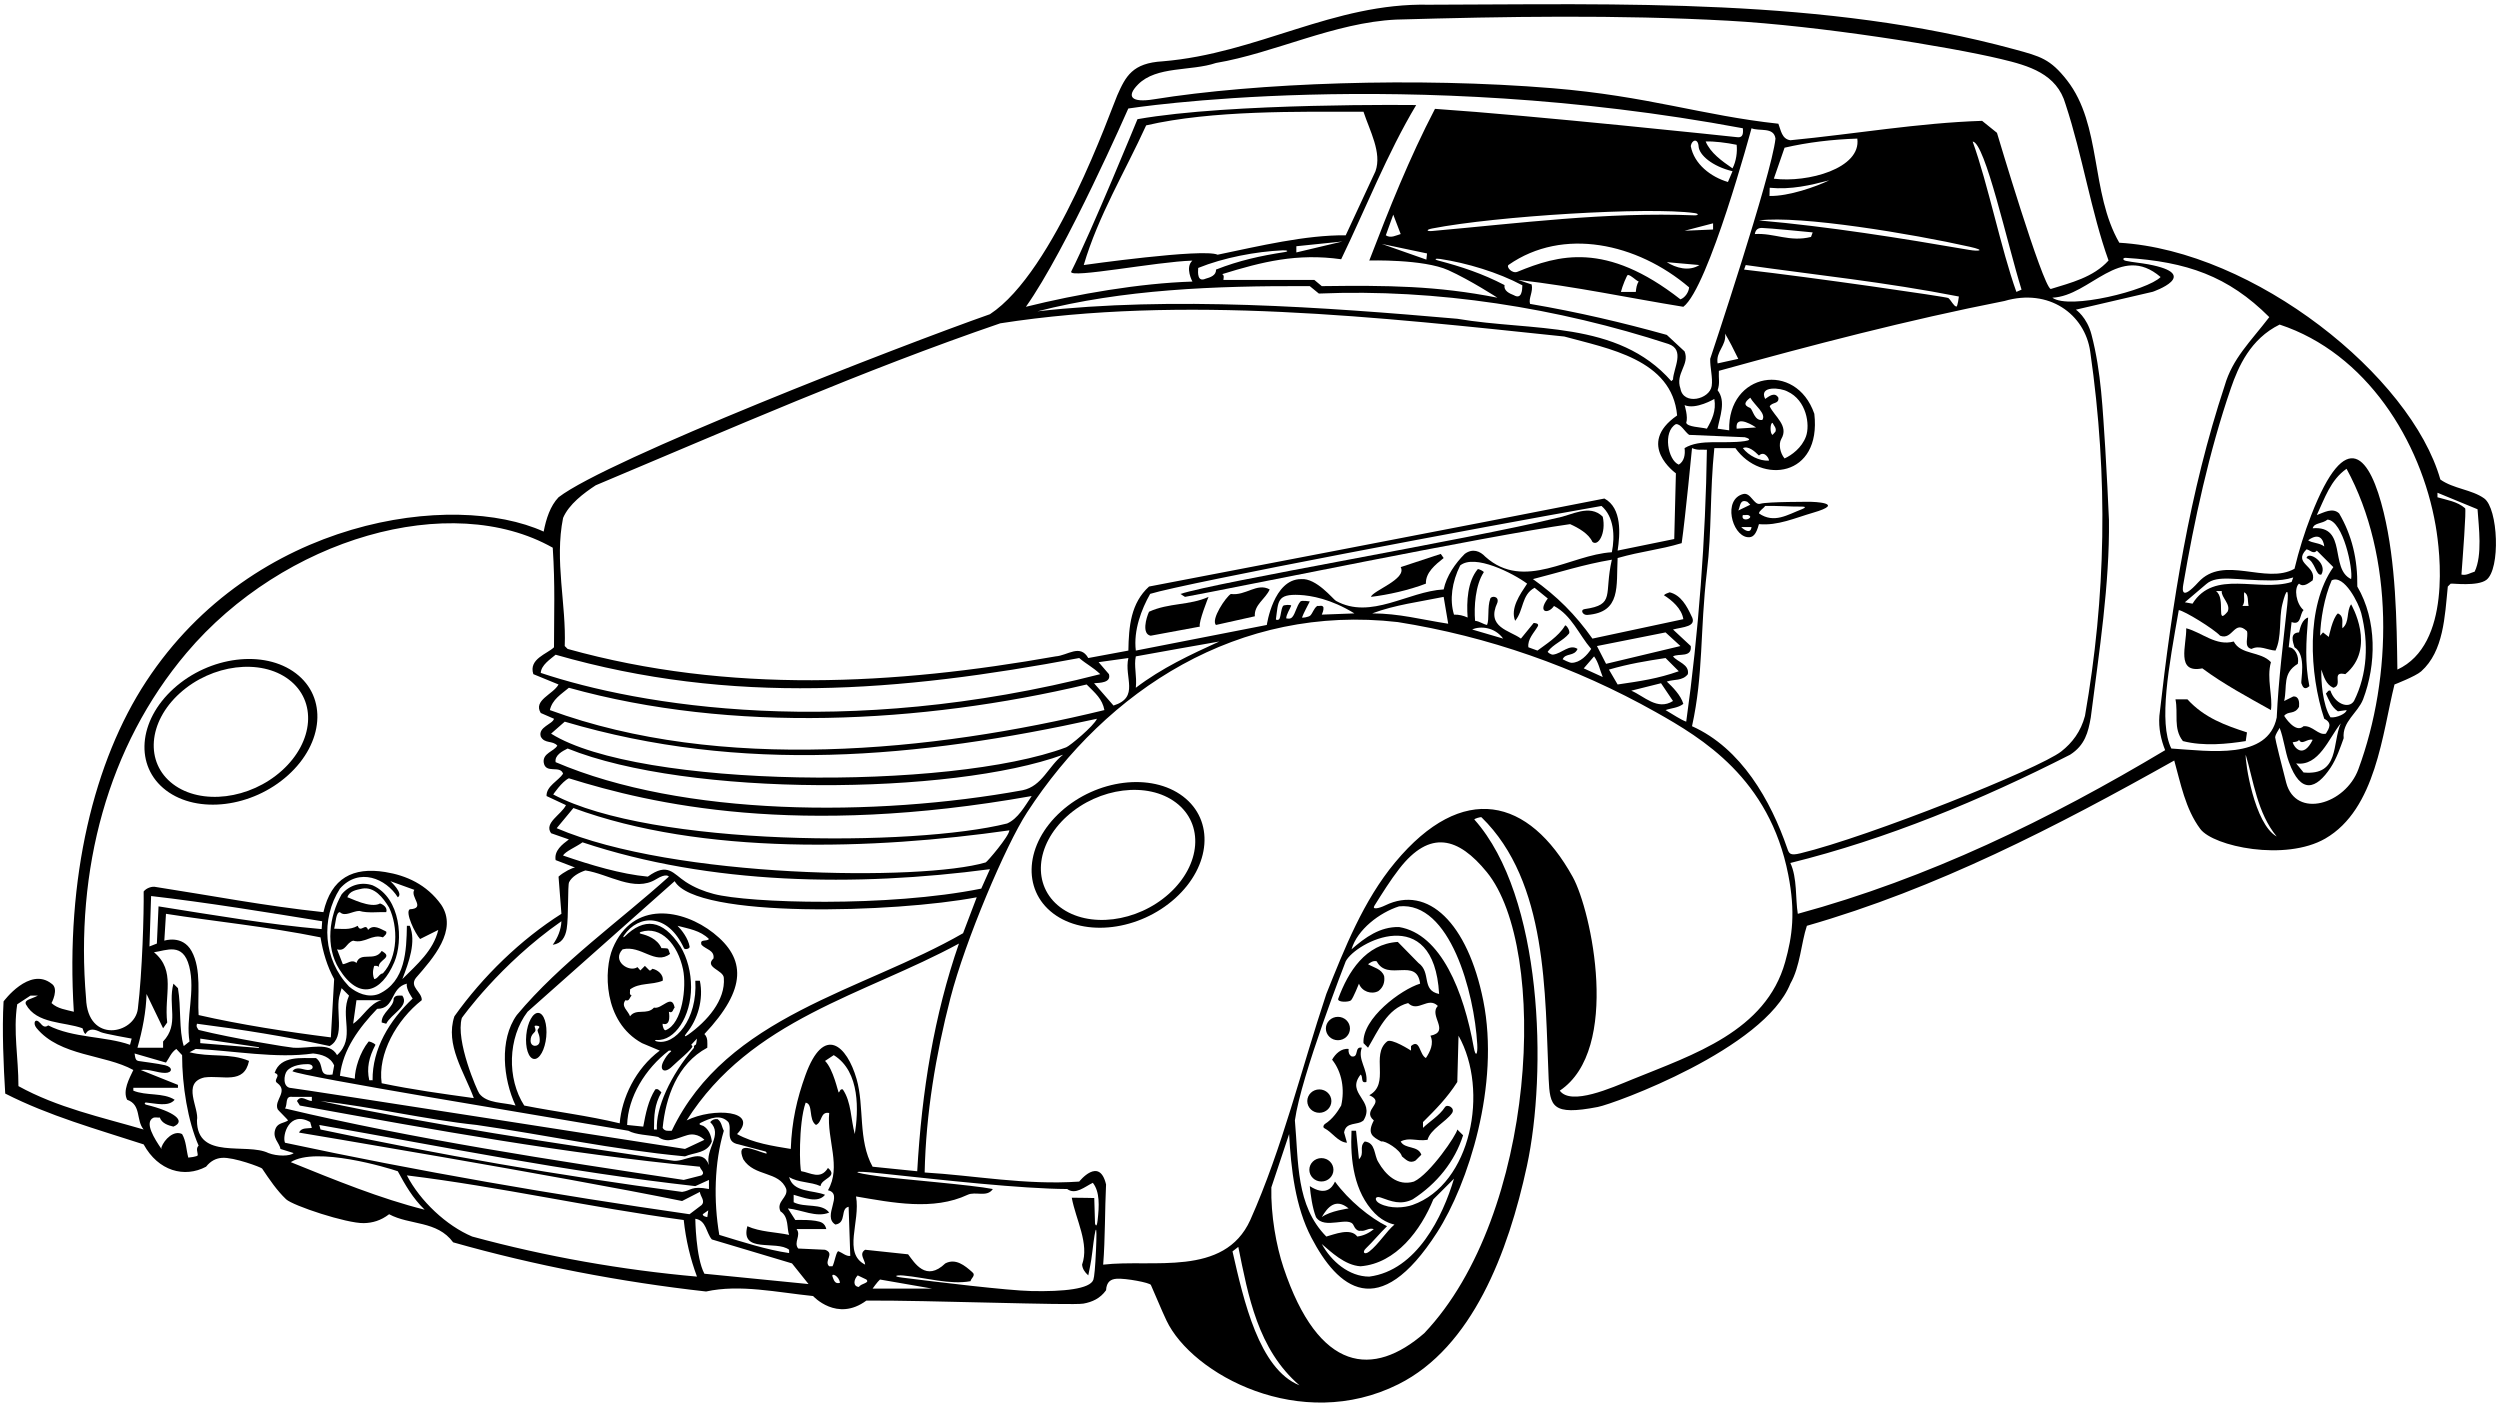 <?xml version="1.0" encoding="UTF-8"?>
<svg xmlns="http://www.w3.org/2000/svg" xmlns:xlink="http://www.w3.org/1999/xlink" width="484pt" height="272pt" viewBox="0 0 484 272" version="1.1">
<g id="surface1">
<path style=" stroke:none;fill-rule:nonzero;fill:rgb(0%,0%,0%);fill-opacity:1;" d="M 480.926 96.48 C 478.527 94.77 474.973 94.633 472.453 92.836 C 466.785 72.852 436.504 48.551 410.293 46.992 C 404.676 37.23 406.941 24.223 400.172 15.543 C 396.926 11.387 394.992 10.91 390.035 9.559 C 353.195 -0.484 313.66 0.836 276.613 0.914 C 258.133 0.512 243.492 10.352 225.094 11.871 C 219.238 12.207 217.938 14.754 216.297 18.469 C 215.105 21.164 204.215 52.594 191.652 60.832 C 174.133 66.992 117.57 88.992 108.133 96.273 C 106.531 97.953 105.73 100.434 105.254 102.914 C 87.863 95.023 49.129 100.203 28.293 131.934 C 18.219 147.281 12.656 169.949 14.293 195.875 C 12.773 195.473 11.172 195.312 9.973 194.195 C 9.973 194.195 11.492 191.395 9.973 190.434 C 5.703 187.078 0.691 193.875 0.691 193.875 C 0.371 199.312 0.691 206.594 1.012 211.715 C 9.492 216.035 18.691 218.594 27.812 221.555 C 30.633 226.723 35.719 228.098 39.891 225.875 C 40.828 224.703 41.867 224.242 42.969 224.16 C 45.254 223.988 50.594 226.004 50.742 226.227 C 52.176 228.363 53.602 230.48 55.391 232.18 C 56.699 233.418 67.09 236.867 70.441 236.797 C 72.094 236.762 73.723 236.316 75.332 235.074 C 79.332 237.234 84.613 236.273 87.73 240.516 C 103.492 244.992 120.215 248.195 136.691 250.035 C 143.254 248.594 150.371 250.195 157.414 250.914 C 157.414 250.914 162.035 256.008 167.73 251.793 C 179.254 251.715 207.555 252.777 209.754 252.379 C 211.445 252.07 212.984 251.395 214.133 249.793 C 214.227 248.137 215.055 247.641 216.191 247.566 C 217.969 247.445 222.617 248.332 222.812 248.766 C 223.84 251.051 224.754 253.379 225.828 255.648 C 230.773 266.062 251.766 277.484 270.734 267.988 C 285.02 260.84 291.996 242.484 295.613 225.723 C 299.527 207.59 298.719 173.562 285.449 158.676 C 285.305 158.512 286.699 158.109 286.82 158.227 C 299.676 170.781 299.086 192.422 299.82 208.879 C 300.059 214.215 300.469 216.023 309.324 214.312 C 312.531 213.695 341.574 203.074 346.613 190.434 C 348.531 187.074 348.691 182.594 349.812 179.234 C 374.934 172.035 398.133 160.035 420.934 147.234 C 422.148 151.551 423.078 156.609 425.977 160.484 C 428.52 163.887 442.441 166.809 450.176 162.344 C 460.008 156.664 461.23 141.895 463.574 132.516 C 463.574 132.516 467.664 130.934 468.738 129.977 C 473.098 126.086 473.316 119.328 473.895 113.555 L 474.453 112.992 C 474.773 112.914 479.625 113.562 481.348 112.277 C 484.129 110.203 483.652 98.426 480.926 96.48 Z M 300.68 126.734 C 300.27 126.781 299.562 126.27 299.645 126.152 C 300.699 124.703 302.625 124.055 303.746 122.676 C 304.117 122.215 303.156 120.824 302.98 121.121 C 301.758 123.223 299.121 124.836 297.652 125.953 L 295.895 125.312 C 295.684 123.742 297.02 122.48 297.715 121.254 C 298.086 120.609 296.918 120.609 296.918 120.609 L 294.453 123.633 C 292.293 122.035 287.652 121.473 289.895 116.672 C 290.273 115.371 288.727 115.316 288.523 115.887 C 287.906 117.59 288.371 119.855 287.895 120.992 C 287.094 120.836 286.453 120.273 285.574 120.191 C 285.348 117.48 285.617 113.277 287.254 110.793 C 287.355 110.641 286.199 110.059 286.082 110.199 C 284.109 112.574 283.906 116.457 284.133 119.555 C 283.273 119.172 282.473 118.973 281.492 118.992 C 280.613 116.113 281.094 112.672 282.691 109.473 C 285.488 107.188 292.91 110.961 295.652 112.992 C 294.215 115.152 292.371 117.793 293.332 120.191 C 295.012 118.191 294.531 115.152 297.094 113.793 L 299.652 115.871 C 297.578 118.629 299.758 118.953 300.852 117.312 C 304.293 119.152 305.652 122.836 308.055 125.633 C 307.301 126.824 305.914 128.305 304.273 128.32 C 303.816 128.324 302.531 127.633 302.531 127.633 C 303.094 126.355 304.773 127.152 305.414 125.633 C 303.867 124.602 302.371 126.527 300.68 126.734 Z M 291.012 123.633 L 285.012 121.871 C 286.531 121.152 289.371 121.371 291.012 123.633 Z M 279.492 114.113 C 272.609 114.484 265.387 120.059 258.641 116.328 C 258.094 116.027 254.852 111.871 251.895 112.113 C 246.52 112.113 245.254 120.992 245.254 120.992 L 219.895 125.953 C 219.414 122.035 220.992 117.934 222.672 114.973 C 229.473 112.871 287.254 101.953 310.055 97.953 C 312.453 100.035 312.691 103.715 312.055 106.914 C 303.973 107.395 295.094 114.516 287.574 107.793 C 286.531 106.672 285.094 106.113 283.574 107.234 C 281.734 109.074 280.055 111.473 279.492 114.113 Z M 280.371 120.754 C 275.172 119.953 270.852 118.754 265.652 118.754 C 270.133 117.074 274.852 116.516 279.492 115.555 Z M 256.215 117.555 C 255.973 117.074 255.414 117.395 255.012 117.312 C 254.332 117.801 254.152 118.699 253.668 119.172 C 253.355 119.473 252.02 119.68 252.074 119.531 C 252.332 118.789 253.172 117.234 253.574 116.434 C 253.574 116.434 252.004 116.176 251.758 116.453 C 251.027 117.297 250.805 118.77 250.172 119.484 C 249.895 119.805 249.531 119.812 249.012 119.715 C 249.012 118.988 249.766 117.824 249.973 117.273 C 250.062 117.035 248.527 117.066 248.383 117.324 C 247.969 118.078 248.016 119.117 247.707 119.789 C 247.559 120.109 246.992 120.059 247.016 119.879 C 247.5 116.441 247.172 114.961 251.578 115.18 C 253.797 115.289 257.672 115.953 262.215 118.754 L 255.895 118.992 C 256.055 118.594 256.293 118.113 256.215 117.555 Z M 219.895 127.074 C 225.332 126.113 230.906 125.074 236.055 124.195 C 230.453 126.754 224.934 129.312 219.895 133.152 C 220.133 130.836 219.492 128.914 219.895 127.074 Z M 308.613 127.074 C 309.492 128.273 309.734 129.715 310.293 131.074 L 306.613 129.395 Z M 309.172 125.074 L 322.453 122.434 L 325.332 125.074 L 310.934 128.516 Z M 322.453 127.395 L 325.012 129.953 C 320.934 131.395 317.574 131.871 313.172 132.516 L 311.492 129.633 C 315.332 128.516 318.672 127.973 322.453 127.395 Z M 321.574 132.273 L 323.895 135.715 C 320.852 137.633 318.293 134.754 315.812 133.715 Z M 325.895 136.273 C 325.414 134.594 323.734 132.914 322.691 131.953 C 324.055 131.473 325.734 131.871 326.773 130.516 C 327.094 128.594 324.773 128.195 323.895 127.074 C 325.012 126.434 327.574 127.395 327.332 125.074 L 323.895 121.871 C 325.773 121.371 328.672 121.371 327.453 119.23 C 326.57 117.332 325.434 115.219 323.254 114.672 C 322.852 114.836 322.453 114.914 322.133 115.234 C 323.652 116.191 325.574 117.793 325.895 119.871 L 308.293 123.633 C 305.012 118.992 301.414 115.395 296.773 112.113 C 301.812 110.836 306.574 109.273 312.055 108.355 C 310.488 115.137 312.805 117.062 306.781 117.922 C 305.871 118.055 306.41 119.113 307.281 119.051 C 313.922 118.559 312.879 113.453 313.172 108.035 C 317.973 106.672 321.172 106.473 325.574 105.152 C 326.293 100.113 327.574 86.754 327.574 86.754 C 328.773 87.234 329.172 86.992 330.453 87.074 C 330.215 103.953 328.855 122.594 326.453 139.715 C 325.492 139.395 323.812 138.273 322.453 137.473 C 323.574 137.074 324.855 137.074 325.895 136.273 Z M 235.734 49.312 C 232.934 48.031 209.812 51.312 209.812 51.312 C 212.613 41.793 217.812 33.234 221.895 24.273 C 234.691 21.312 251.332 21.633 263.973 21.633 C 265.172 25.312 267.574 29.555 266.293 33.152 L 260.531 45.555 C 252.773 45.473 243.812 47.633 235.734 49.312 Z M 259.895 46.754 L 250.973 48.871 L 250.973 47.672 Z M 231.973 51.871 C 236.91 49.871 243.129 48.703 248.305 48.465 C 249.336 48.418 249.531 48.676 248.695 48.805 C 244.027 49.527 239.895 50.43 235.414 52.191 C 235.492 53.312 234.293 53.715 233.414 53.953 C 231.812 54.672 231.895 52.832 231.973 51.871 Z M 253.574 55.395 L 255.332 56.832 C 278.215 55.871 301.652 59.633 323.012 66.594 C 326.293 67.715 323.973 71.312 323.895 73.473 L 323.574 73.793 C 313.172 61.953 296.613 64.191 282.133 61.715 C 256.453 59.473 226.852 57.312 200.852 60.273 C 217.414 56.031 234.934 55.312 253.574 55.395 Z M 278.422 50.434 C 277.605 50.219 277.824 49.98 278.844 50.137 C 283.969 50.914 290.027 52.727 294.73 55.234 C 294.711 56.195 294.598 58.035 293.082 57.152 C 292.23 56.82 291.078 56.297 291.277 55.191 C 287.004 52.969 282.988 51.641 278.422 50.434 Z M 381.258 48.383 C 367.824 46.07 354.086 43.871 340.531 42.672 C 348.574 41.672 370.148 45.262 381.367 47.781 C 384.582 48.504 383.047 48.691 381.258 48.383 Z M 381.906 27.406 C 384.309 27.539 388.652 47.352 391.371 56.074 L 390.371 56.512 C 387.414 48.273 384.867 35.566 381.906 27.406 Z M 379.238 57.406 C 379.238 57.406 379.004 59.402 378.746 59.352 C 378.203 59.238 377.805 58.23 377.199 57.699 C 376.941 57.477 351.016 53.715 337.652 52.191 L 337.973 51.312 C 351.492 53.234 364.973 54.605 379.238 57.406 Z M 339.734 45.312 C 339.887 44.387 340.414 44.129 341.105 44.129 C 342.203 44.129 350.934 44.992 350.934 44.992 L 350.613 45.871 C 346.453 46.914 343.492 45.074 339.734 45.312 Z M 342.574 37.941 L 342.613 36.352 C 346.773 36.754 350.453 35.871 354.133 34.914 C 351.652 36.113 346.332 38.02 342.574 37.941 Z M 343.414 34.594 L 345.492 28.594 C 349.973 27.555 354.691 26.992 359.574 26.832 C 360.371 32.605 349.977 35.426 343.414 34.594 Z M 331.094 69.473 C 331.047 71.141 331.621 73.121 331.387 74.723 C 331 77.332 325.906 78.523 325.332 75.234 C 324.293 72.273 327.172 70.594 326.133 68.031 L 322.691 64.836 C 314.055 62.434 305.574 60.434 296.215 58.832 C 295.895 57.715 296.852 56.512 296.531 55.074 L 293.895 54.191 C 305.094 55.473 315.238 57.672 325.895 59.395 C 330.773 55.715 339.094 24.832 339.094 24.832 C 340.613 25.473 343.414 24.512 343.734 26.832 C 343.012 33.793 331.094 69.473 331.094 69.473 Z M 333.973 64.594 C 334.773 65.953 335.652 67.633 336.531 69.473 L 332.531 70.355 C 332.133 68.031 334.293 66.914 333.973 64.594 Z M 326.133 78.434 C 328.312 79.367 331.895 77.234 331.895 77.234 C 332.293 79.555 331.414 81.312 330.453 82.992 C 329.094 82.672 326.773 82.672 326.453 81.871 C 326.855 80.672 326.133 78.434 326.133 78.434 Z M 329.012 51.312 C 326.973 52.605 324.453 51.871 322.691 50.754 Z M 326.133 44.672 L 331.652 43.234 L 331.652 44.434 Z M 327.012 55.633 C 326.934 56.594 326.215 57.633 325.332 57.953 C 310.855 46.621 301.629 49.398 293.777 52.617 C 292.738 53.043 291.527 51.656 292.078 51.27 C 302.59 43.949 316.934 47.035 327.012 55.633 Z M 317.254 54.512 C 316.852 55.074 316.773 55.793 316.691 56.512 L 313.812 56.512 C 314.055 55.473 314.98 53.188 315.164 53.219 C 315.863 53.332 316.559 54.195 317.254 54.512 Z M 335.414 32.594 C 333.332 31.152 331.172 29.633 330.215 27.395 C 331.734 27.312 334.293 27.633 336.215 28.031 C 336.371 29.395 336.133 31.234 335.414 32.594 Z M 335.414 33.152 L 334.531 35.234 C 331.254 34.273 327.973 31.793 327.332 28.273 C 327.543 27.008 328.742 26.738 328.848 28.34 C 328.953 29.996 331.461 32.199 335.414 33.152 Z M 328.023 41.246 C 329.047 41.387 328.766 41.719 328.039 41.691 C 310.98 41.004 294.051 43.234 277.25 44.723 C 276.184 44.816 276.004 44.48 277.27 44.234 C 289.617 41.824 319.141 40.016 328.023 41.246 Z M 327.012 84.191 L 337.773 84.648 C 337.773 84.648 339.715 85.121 337.762 85.402 C 333.672 85.996 329.168 84.906 326.133 86.754 C 326.293 88.031 326.055 89.312 325.012 89.953 C 322.906 89.109 321.871 83.574 324.453 82.113 C 325.414 82.031 326.133 83.555 327.012 84.191 Z M 342.613 78.672 C 343.094 77.793 344.453 78.273 344.293 76.992 C 343.574 75.793 342.453 76.754 341.734 77.234 C 340.453 74.594 344.773 75.074 346.055 75.793 C 349.742 77.484 350.457 82.227 349.637 84.496 C 348.828 86.715 346.84 88.141 345.492 88.754 C 344.613 87.715 344.293 85.953 344.855 84.992 C 346.371 82.434 343.574 80.672 342.613 78.672 Z M 343.734 83.555 L 343.172 84.191 C 342.613 83.953 342.691 81.793 343.172 81.871 C 343.414 82.434 343.973 82.836 343.734 83.555 Z M 342.426 89.18 C 340.633 89.266 338.531 88.223 337.414 86.754 C 338.453 86.273 339.652 87.312 340.531 88.191 C 341.734 87.074 342.684 89.168 342.426 89.18 Z M 341.172 81.312 C 339.652 81.473 339.414 79.473 338.855 78.992 C 337.414 78.434 337.812 77.793 338.855 76.992 C 339.652 78.434 342.055 80.113 341.172 81.312 Z M 339.973 82.754 L 336.215 82.992 C 335.859 79.926 339.973 82.754 339.973 82.754 Z M 330.453 110.672 C 331.414 102.914 331.012 95.234 331.895 86.754 L 335.973 86.754 C 340.941 93.812 352.66 92.414 351.254 80.113 C 347.699 69.801 334.434 72.129 334.773 83.312 L 332.531 82.992 C 332.934 80.672 334.215 77.715 332.531 75.555 C 333.012 74.113 332.691 73.395 332.773 71.793 C 350.691 66.836 369.336 61.953 388.055 58.273 C 396.648 55.746 403.625 60.809 404.664 68.047 C 408.203 92.742 407.684 115.512 403.652 138.594 C 402.844 141.648 401.184 143.809 399.07 145.473 C 394.805 148.836 361.77 162.008 348.578 165.195 C 346.551 165.688 346.375 165.289 346.008 164.227 C 342.828 155.008 337.121 144.863 327.574 140.594 C 329.812 130.434 329.094 122.273 330.453 110.672 Z M 397.336 57.633 C 404.691 57.312 410.453 46.914 418.293 53.633 C 415.812 56.191 400.613 60.031 397.336 57.633 Z M 220.32 16.355 C 223.895 12.738 230.566 13.828 235.414 12.191 C 246.66 10.293 258.348 4.359 270.293 3.793 C 291.414 3.191 313.152 2.832 334.562 4.008 C 352.266 4.98 377.316 9.023 387.371 11.426 C 392.801 12.719 398.219 14.273 399.895 20.191 C 403.172 30.113 404.855 41.074 408.215 50.434 C 405.254 53.715 400.855 54.754 397.016 55.953 C 395.414 55.312 386.613 25.715 386.613 25.715 L 383.734 23.395 C 371.414 23.793 359.016 25.953 346.613 27.152 C 344.934 26.914 344.773 25.152 344.293 23.953 C 329.492 22.352 319.105 18.605 300.531 17.074 C 274.293 14.914 243.316 16.008 223.332 19.234 C 219.039 19.926 217.977 18.723 220.32 16.355 Z M 218.438 21.008 C 218.438 21.008 271.906 12.605 337.414 24.832 C 337.594 26.371 337.082 26.648 336.312 26.559 C 335.363 26.449 296.773 22.352 277.812 21.074 C 272.852 30.594 268.934 40.434 265.094 50.434 C 265.094 50.434 275.555 50.125 280.395 52.309 C 284.656 54.234 289.895 57.633 289.895 57.633 C 278.133 55.312 268.691 55.234 255.895 55.395 L 254.453 54.191 L 236.852 54.191 C 236.852 53.871 237.094 53.312 236.613 53.074 C 244.371 50.672 251.094 48.992 259.652 50.191 C 264.371 40.434 268.574 29.699 274.172 20.34 C 274.172 20.34 238.293 19.871 220.215 23.074 C 220.215 23.074 211.371 44.688 207.371 52.605 C 207.055 53.969 223.973 50.648 230.84 50.457 C 229.371 51.809 230.852 54.512 230.852 54.512 C 220.613 54.832 208.613 56.914 198.613 59.395 C 206.453 48.352 218.438 21.008 218.438 21.008 Z M 276.273 49.066 L 276.148 50.262 L 267.5 47.219 Z M 268.293 45.555 L 269.734 41.555 L 271.172 45.312 C 270.293 45.555 269.254 46.191 268.293 45.555 Z M 109.012 100.273 C 110.133 97.633 113.012 95.473 115.332 93.953 C 141.254 83.074 167.012 71.715 193.652 62.594 C 229.094 57.074 266.934 61.395 302.852 65.152 C 311.254 67.473 323.734 69.555 324.691 80.434 C 316.574 86.039 324.453 91.633 324.453 91.633 L 324.133 104.355 L 313.172 106.594 C 313.652 103.473 314.055 98.355 310.613 96.516 C 288.055 100.992 222.453 113.555 222.453 113.555 C 218.934 116.754 218.531 121.234 218.453 125.953 L 210.691 127.395 C 209.094 124.594 206.691 126.914 204.371 127.074 C 173.254 132.594 141.172 134.355 109.895 125.633 L 109.332 125.074 C 109.652 116.992 107.332 108.594 109.012 100.273 Z M 165.836 208.895 C 163.961 202.391 159.5 198.277 155.926 208.172 C 154.293 212.699 153.289 217.055 153.094 222.434 C 149.73 221.875 145.812 221.312 142.691 219.555 C 147.137 214.934 138.027 214.367 132.934 216.914 C 145.332 197.312 167.414 192.594 185.652 182.672 C 180.852 196.516 178.453 211.234 177.574 226.754 L 168.934 225.875 C 166.078 220.723 167.375 214.242 165.836 208.895 Z M 165.492 219.555 C 164.691 216.672 164.852 213.395 163.172 210.914 C 162.574 210.734 162.602 211.5 162.352 211.488 C 162.27 211.484 161.332 206.992 159.73 205.395 L 161.414 204.273 C 166.613 207.473 166.172 215.273 165.492 219.555 Z M 151.094 234.516 C 152.773 235.555 152.293 237.875 152.773 239.074 C 150.133 238.516 147.172 238.516 144.691 237.395 C 143.254 242.754 150.293 240.035 152.773 241.953 L 152.773 242.594 C 148.371 241.953 143.73 240.434 139.254 239.074 C 138.133 232.516 138.293 225.074 140.133 218.914 C 139.73 218.195 139.73 217.234 138.934 216.672 C 138.371 216.594 137.895 216.754 137.492 217.234 C 140.055 219.715 136.453 222.434 137.254 225.555 C 135.895 221.953 132.531 225.234 130.051 224.672 C 107.254 221.312 83.652 217.793 62.051 213.152 C 72.051 214.273 82.371 216.754 92.293 217.793 C 106.133 219.793 118.215 222.516 132.613 223.875 C 134.453 223.074 136.934 223.312 137.812 220.992 C 137.668 219.762 137.195 218.594 136.152 217.969 C 136.047 217.906 134.922 217.73 135.688 217.355 C 137.527 216.461 139.488 215.652 141.012 217.234 C 141.812 218.594 140.215 221.074 143.012 221.555 L 148.23 222.941 C 148.23 222.941 148.75 223.445 148.168 223.285 C 146.117 222.734 142.336 220.695 143.895 224.434 C 146.055 227.875 150.852 226.672 152.215 230.195 C 152.613 231.875 150.215 232.594 151.094 234.516 Z M 121.652 218.914 C 123.094 219.715 125.492 219.715 127.414 220.113 C 129.254 221.453 131.059 220.34 133.07 219.762 C 135.047 219.191 136.371 220.672 136.371 220.672 L 132.613 222.434 C 132.613 222.434 57.156 210.664 56.422 210.645 C 54.621 210.594 54.961 208.039 55.555 207.332 C 56.555 206.133 58.754 206 59.625 206.012 C 60.824 206.031 60.863 207.172 59.621 207.152 C 58.656 207.137 57.41 206.312 56.613 207.395 C 58.852 208.516 103.012 215.715 121.652 218.914 Z M 38.453 199.395 C 38.074 198.824 37.973 198.754 38.133 198.195 C 46.852 199.312 55.41 200.672 63.812 202.516 C 67.012 200.754 64.773 195.633 65.812 192.434 L 66.133 191.312 L 67.574 192.754 C 65.73 196.836 68.934 200.914 65.254 204.273 C 63.781 201.59 60.164 203.043 56.77 202.836 C 55.918 202.785 45.223 201.074 38.453 199.395 Z M 50.125 202.887 L 38.773 201.953 L 38.773 201.074 L 50.121 202.738 Z M 36.691 201.633 L 35.574 202.516 C 34.613 199.395 35.094 194.992 34.453 191.312 L 33.574 190.434 C 32.453 194.672 34.773 198.273 31.574 201.633 L 31.574 202.836 L 26.613 202.836 C 27.574 199.473 28.293 195.793 28.371 192.434 L 31.574 199.074 L 32.371 197.953 C 31.73 192.594 34.133 187.953 29.812 184.355 C 32.207 184.027 35.422 182.359 36.633 187.086 C 37.867 191.91 35.926 197.156 36.691 201.633 Z M 28.934 183.234 L 29.254 173.473 C 39.73 174.672 52.051 176.672 62.371 178.355 L 62.273 179.875 C 51.973 178.973 41.371 177.172 30.691 175.473 L 30.371 182.672 Z M 31.812 182.113 L 32.133 176.914 C 41.031 178.324 51.777 179.383 62.051 181.473 C 62.531 184.355 63.332 187.074 64.691 189.555 L 64.051 200.836 C 55.73 199.793 46.453 198.355 38.453 196.516 C 38.195 192.805 39.066 187.719 37.098 184.148 C 35.32 180.926 31.812 182.113 31.812 182.113 Z M 75.574 170.594 L 80.211 172.273 C 79.332 173.633 82.531 175.875 79.332 176.035 C 78.371 176.594 80.371 180.754 81.332 181.793 L 84.852 180.035 C 83.891 184.035 80.773 186.672 77.891 189.555 C 79.172 186.273 80.613 182.273 79.332 179.234 L 78.773 179.234 C 78.691 183.953 78.531 190.035 73.332 192.434 C 71.254 193.234 69.094 192.273 67.574 190.992 C 62.613 185.793 62.051 177.953 65.812 172.035 C 69.508 167.855 74.75 170.094 77.012 173.715 C 78.211 172.992 75.574 170.594 75.574 170.594 Z M 71.355 201.652 C 69.652 203.746 68.691 206.992 68.691 208.836 L 65.812 208.273 C 66.371 203.152 69.574 198.914 73.012 195.312 C 76.531 195.312 75.492 191.234 78.773 190.434 C 78.523 191.473 79.891 193.312 79.891 193.312 C 75.41 197.555 72.051 203.074 72.133 209.152 C 71.891 209.074 71.508 209.215 71.477 209.086 C 70.977 206.828 71.406 204.695 72.691 202.273 C 72.371 201.875 71.426 201.562 71.355 201.652 Z M 68.371 198.195 L 69.012 193.633 L 73.891 193.633 C 71.574 194.195 70.293 196.914 68.371 198.195 Z M 109.711 179.844 C 110.094 177.582 109.887 171.387 110.172 170.805 C 110.711 169.695 112.074 168.934 113.332 168.516 C 117.801 169.195 122.844 172.82 127.035 170.211 C 129.047 168.961 129.492 169.715 129.492 169.715 C 120.215 178.113 108.453 186.434 100.051 196.516 C 96.613 201.312 97.414 208.914 99.812 214.035 C 97.52 213.398 94.262 213.672 92.789 211.711 C 92.41 211.211 88.133 201.473 89.414 197.074 C 89.414 197.074 96.738 186.703 108.691 178.355 C 108.613 180.035 107.973 181.555 107.012 182.914 C 108.754 182.652 109.441 181.418 109.711 179.844 Z M 121.973 191.555 C 123.812 190.195 126.051 190.754 128.293 189.875 C 128.531 188.672 127.254 187.715 126.293 187.555 C 126.133 187.715 125.973 187.953 125.73 187.875 L 124.852 186.992 L 123.973 187.875 L 123.414 187.234 C 121.812 188.355 118.371 186.035 120.531 183.793 C 124.133 182.914 126.852 186.914 129.73 184.672 C 129.551 184.434 129.551 183.879 129.262 183.648 C 129.164 183.574 128.051 183.555 128.051 183.555 C 127.277 181.738 125.227 181.047 124.129 180.797 C 123.695 180.703 123.844 180.492 124.059 180.426 C 127.98 179.168 131.219 182.844 132.238 187.68 C 132.934 190.992 132.16 198.184 128.852 199.453 C 128.602 199.547 128.215 198.754 128.293 198.195 C 130.051 198.754 129.492 195.875 129.492 195.875 C 130.293 196.273 130.293 195.312 130.613 195.074 C 130.051 192.273 128.133 195.473 126.613 195.074 C 125.254 196.594 123.172 195.152 121.973 196.754 C 121.652 195.715 120.133 194.836 121.094 193.633 C 121.895 193.953 121.895 192.992 122.293 192.754 C 121.73 192.516 122.051 191.953 121.973 191.555 Z M 127.121 201.336 C 130.641 201.59 133.781 196.805 133.793 191.125 C 133.797 188.285 133.066 185.426 131.73 183.234 C 128.25 177.91 124.672 177.633 120.926 181.328 C 120.676 181.574 120.574 181.43 120.805 181.098 C 123.637 176.988 129.273 176.723 132.434 183.602 C 132.664 183.926 133.566 183.648 133.512 183.285 C 133.262 181.695 131.953 180.016 131.172 179.234 C 133.254 179.793 135.574 180.113 137.254 181.793 C 136.773 182.355 135.414 181.715 135.812 182.914 C 136.613 183.793 138.371 183.953 138.133 185.555 C 136.293 187.312 140.055 187.793 140.133 189.312 C 140.473 193.645 136.914 197.691 133.195 200.336 C 132.52 200.816 132.398 200.641 132.934 199.992 C 135.039 197.449 136.258 193.508 135.492 189.875 L 134.613 189.875 C 135.07 197.34 130.648 202.5 127.113 201.605 C 126.719 201.504 126.742 201.309 127.121 201.336 Z M 129.492 203.395 C 129.492 203.395 130.18 203.348 129.863 203.598 C 129.254 204.086 128.793 204.805 128.449 205.461 C 127.555 207.156 128.625 207.965 130.148 206.449 C 131.109 205.488 134.133 203.074 134.051 202.516 L 133.812 202.273 L 134.934 201.074 C 134.934 201.074 134.789 202.23 134.719 202.242 C 134.465 202.285 134.246 202.586 134.371 202.836 C 129.773 208.223 126.934 214.516 127.172 218.672 L 126.613 218.672 C 126.621 215.875 126.691 213.875 128.051 211.473 C 127.652 211.152 127.414 210.672 126.852 210.914 C 125.492 213.074 125.012 215.555 124.531 218.113 L 121.414 217.793 C 121.57 212.355 124.934 206.914 129.492 203.395 Z M 56.613 212.355 L 60.371 212.355 L 60.371 213.152 C 59.41 213.152 58.293 211.875 57.492 213.152 L 58.051 214.035 C 84.934 218.914 108.773 223.234 135.492 225.875 C 135.574 226.434 136.613 226.992 135.812 227.555 L 132.371 228.434 C 107.332 224.672 79.973 220.516 55.172 214.594 C 55.73 213.875 55.094 212.113 56.613 212.355 Z M 60.051 217.234 L 60.371 218.355 C 59.652 218.516 58.305 218.234 57.906 219.273 C 57.906 219.273 108.051 227.633 132.051 232.516 L 135.492 230.754 C 135.574 231.633 136.613 232.516 135.812 233.312 L 133.492 235.074 C 107.332 231.312 80.934 226.754 55.172 221.234 C 54.59 219.84 55.992 214.941 60.051 217.234 Z M 137.121 234.324 L 136.934 235.633 C 136.613 235.555 136.055 235.473 136.055 235.074 Z M 132.051 230.754 C 107.973 227.555 85.094 223.555 62.051 218.672 L 61.812 217.793 C 85.973 222.035 109.492 226.836 134.613 229.633 L 137.254 228.434 L 137.254 230.195 C 133.773 229.523 133.812 230.516 132.051 230.754 Z M 130.051 218.914 C 129.414 218.914 128.691 219.074 128.293 218.355 C 128.852 212.516 131.094 205.953 136.934 202.836 C 136.934 201.875 137.094 200.914 136.371 200.195 C 144.688 191.379 144.363 185.543 138.125 180.633 C 132.199 175.965 122.555 174.238 118.621 183.598 C 116.891 187.719 116.73 197.805 124.293 201.953 L 127.73 203.395 C 123.012 206.914 120.371 212.594 119.973 217.473 C 113.652 215.953 107.773 215.273 101.492 214.035 C 98.133 208.836 98.293 200.914 102.133 195.875 L 130.613 170.594 C 134.809 177.887 173.395 176.711 189.094 173.715 L 186.453 180.672 C 167.012 191.875 140.691 196.594 130.051 218.914 Z M 138.191 173.07 C 136.262 172.562 134.449 171.84 132.766 170.742 C 130.289 169.133 129.324 166.883 125.414 169.715 C 120.215 169.234 114.371 167.473 109.012 165.633 C 109.414 164.836 111.57 163.953 112.773 163.074 C 137.492 171.312 165.73 171.715 191.652 168.273 L 189.973 172.035 C 171.91 175.688 144.918 174.844 138.191 173.07 Z M 190.828 166.965 C 178.512 170.617 130.484 170.074 107.773 160.34 L 111.012 156.434 C 135.973 165.633 169.094 164.516 195.414 160.754 C 195.363 161.898 191.102 166.887 190.828 166.965 Z M 194.984 159.426 C 176.973 163.941 126.172 163.941 107.105 153.809 C 107.105 153.809 108.773 151.312 110.133 150.676 C 126.172 155.676 154.305 162.207 199.734 154.113 C 198.352 156.152 197.109 158.465 194.984 159.426 Z M 197.973 152.992 C 169.297 158.207 132.207 158.09 107.57 147.555 C 107.332 146.195 108.934 145.395 109.895 144.914 C 133.238 154.34 184.215 153.992 205.812 146.113 C 202.934 148.355 201.773 152.207 197.973 152.992 Z M 106.691 142.035 L 109.332 139.715 C 143.652 149.871 177.574 146.836 212.371 139.152 C 211.766 140.562 207.117 144.418 206.414 144.68 C 183.918 153.105 123.629 152.648 106.691 142.035 Z M 106.453 137.473 C 106.934 135.395 108.613 134.434 110.133 133.152 C 141.73 141.953 178.293 140.113 210.371 132.516 C 212.055 134.195 213.414 135.312 213.812 137.473 C 180.371 145.633 139.414 149.555 106.453 137.473 Z M 211.812 132.273 C 212.934 132.195 215.172 132.195 214.691 130.516 L 212.691 128.195 L 218.453 127.395 C 217.574 131.152 220.691 134.992 215.574 136.594 Z M 208.934 127.395 C 210.453 128.672 211.574 129.152 213.012 130.516 C 163.141 143.34 123.641 136.605 104.691 130.273 C 104.773 128.754 106.531 127.633 107.57 126.754 C 141.801 136.582 174.012 133.965 208.934 127.395 Z M 36.102 126.414 C 54.898 104.18 87.238 94.871 107.012 106.035 C 107.492 113.395 107.254 118.836 107.254 125.312 C 105.973 126.594 102.293 127.555 103.254 130.516 L 108.133 132.516 C 107.094 134.434 103.172 135.555 104.691 138.035 L 107.254 139.152 C 107.012 140.195 104.133 140.754 104.691 142.594 C 105.414 144.035 107.012 143.312 107.895 144.355 C 107.254 145.473 105.094 145.793 105.254 147.555 C 105.57 149.953 108.453 148.035 109.012 149.793 C 108.133 151.152 105.73 152.195 105.812 154.113 L 109.57 155.875 C 108.691 157.715 105.254 159.312 106.691 161.312 L 110.133 162.516 C 108.852 163.473 107.254 164.676 107.57 166.516 L 111.332 167.953 C 110.852 167.953 109.094 168.836 108.133 169.715 L 108.691 176.914 C 100.852 181.875 93.492 188.992 87.973 196.754 C 86.133 202.273 89.891 207.555 91.73 212.594 C 85.414 211.715 80.051 210.992 73.891 209.715 C 73.094 204.035 76.773 197.473 81.652 193.633 C 81.73 192.035 79.172 191.074 80.531 189.312 C 83.812 185.555 88.707 180.074 85.414 175.152 C 82.598 171.223 78.652 169.477 74.559 168.82 C 68.348 167.82 64.145 169.961 62.613 176.594 C 51.254 175.395 41.012 173.395 30.133 171.715 C 29.492 171.555 28.371 171.875 27.812 172.594 C 27.875 176.699 27.551 188.262 26.688 195.305 C 26.086 200.223 16.957 202.137 16.66 193.277 C 14.535 168.449 20.816 144.492 36.102 126.414 Z M 3.57 210.273 C 3.57 204.672 2.531 199.715 3.332 194.434 L 5.891 192.754 L 7.332 192.754 C 5.973 193.473 4.672 193.523 5.012 194.434 C 7.094 198.273 12.453 197.793 15.973 199.074 C 16.133 199.473 16.211 199.953 16.531 200.195 C 17.332 198.895 18.41 199.312 19.52 199.828 C 20.188 200.137 25.492 201.074 25.492 201.074 L 25.172 202.273 C 20.453 200.594 14.133 200.992 9.332 198.516 C 8.633 199.059 8.195 198.543 7.805 198.09 C 6.812 196.945 6.293 198.074 7.066 199.02 C 11.602 204.543 20.312 204.098 25.812 207.152 C 25.012 208.836 23.73 211.152 24.613 212.914 C 27.41 213.875 26.293 216.914 27.812 218.672 C 19.574 216.273 11.094 214.434 3.57 210.273 Z M 38.277 223.648 C 38.254 223.949 36.453 224.113 36.453 224.113 C 36.051 222.594 36.051 220.914 35.254 219.555 C 33.652 218.754 31.812 220.594 31.254 222.113 L 31.254 222.434 C 29.91 220.473 27.883 217.289 29.684 216.398 C 29.988 216.25 30.574 216.414 30.934 216.355 C 31.332 217.473 32.531 217.875 33.574 218.113 C 36.148 217.031 33.668 215.176 28.309 213.875 C 27.938 213.785 27.918 213.418 28.324 213.453 C 30.094 213.605 32.641 214.344 33.812 212.914 C 31.574 211.473 28.293 212.195 25.812 211.152 L 25.812 210.594 L 34.453 210.594 L 34.453 210.035 L 27.254 207.152 C 28.934 206.914 30.387 207.711 31.953 207.715 C 33.359 207.723 33.562 206.629 31.973 206.23 C 30.672 205.906 27.105 205.473 26.824 205.41 C 26.375 205.316 26.199 205.133 26.051 203.953 C 28.051 204.516 30.133 205.152 32.133 205.715 C 32.773 204.836 33.094 203.793 34.133 203.074 L 35.254 204.273 C 35.254 210.195 36.371 217.074 38.453 221.793 C 37.852 222.344 38.316 223.145 38.277 223.648 Z M 51.973 223.234 C 47.73 221.152 38.133 224.672 38.133 216.914 C 38.613 214.516 35.094 209.633 39.574 208.594 C 43.094 208.113 47.254 210.035 48.211 205.395 C 44.453 203.793 40.691 204.754 36.691 203.715 L 37.891 203.074 C 45.094 203.395 53.574 204.992 60.613 203.953 C 62.211 204.113 63.973 204.594 64.691 206.273 L 64.371 208.035 C 61.332 208.434 63.012 206.195 61.172 204.836 C 58.453 204.914 54.293 204.273 53.172 207.715 C 54.613 208.195 52.691 209.074 53.73 209.715 C 55.832 211.324 53.031 212.996 53.746 214.727 C 53.848 214.977 55.863 216.859 55.754 216.93 C 55.004 217.434 53.902 217.375 53.41 218.355 C 52.531 220.273 54.133 221.234 54.293 222.434 L 56.852 223.234 C 56.133 223.875 53.652 223.875 51.973 223.234 Z M 56.293 224.992 C 61.172 221.875 75.172 226.113 77.012 226.754 C 78.453 229.395 79.891 231.953 82.211 234.195 C 73.812 232.113 64.773 228.434 56.293 224.992 Z M 91.414 239.395 C 86.453 237.312 81.332 232.516 78.773 227.555 C 97.012 229.793 113.973 233.715 132.371 236.195 C 132.773 240.035 133.652 243.715 134.934 247.152 C 120.531 245.875 105.812 243.312 91.414 239.395 Z M 136.371 246.594 C 134.691 243.473 134.613 235.953 134.613 235.953 C 136.773 236.273 136.691 238.672 137.812 239.953 L 153.332 244.594 L 156.531 248.594 Z M 161.172 247.152 C 160.895 246.32 162.465 247.023 162.613 248.355 C 161.574 248.676 161.414 247.715 161.172 247.152 Z M 162.34 242.25 C 161.922 242.094 161.574 244.434 161.172 245.152 L 160.531 245.152 C 159.414 244.113 161.73 242.672 159.73 241.953 L 154.531 241.715 C 153.574 240.516 155.172 239.152 154.215 237.953 L 159.973 237.953 C 159.836 237.355 159.559 236.984 159.188 236.75 C 158.027 236.012 153.973 236.195 153.973 236.195 L 152.531 233.953 C 155.172 234.195 158.055 235.793 160.531 234.754 C 159.094 232.836 155.812 233.875 153.652 232.754 L 153.652 231.312 C 155.492 231.793 158.293 233.074 159.73 231.312 C 157.332 230.355 153.574 230.914 152.773 227.875 C 154.531 228.992 156.934 228.754 158.852 229.633 C 159.012 228.113 162.371 227.875 160.293 226.113 C 158.867 228.488 156.871 227.012 155.125 226.746 C 154.812 226.699 154.531 217.555 155.973 213.473 C 157.492 213.715 156.453 216.754 157.973 217.793 C 159.254 217.234 158.773 215.152 160.531 215.473 C 160.055 220.672 162.934 225.875 160.293 230.434 C 163.414 231.152 159.094 235.473 161.73 237.074 C 163.973 236.754 162.613 233.953 164.293 233.633 L 164.613 243.152 C 163.812 243.254 163.039 242.508 162.34 242.25 Z M 166.293 249.152 C 165.094 249.074 165.254 247.715 166.055 246.914 L 167.73 247.715 C 168.453 248.434 166.691 248.434 166.293 249.152 Z M 168.934 249.473 C 168.934 249.473 169.895 248.113 170.371 247.715 L 180.453 249.473 Z M 212.504 236.215 C 212.305 238.051 211.996 236.867 211.996 236.867 L 211.848 231.938 C 211.848 231.938 209.094 231.875 207.492 231.875 C 208.293 236.195 210.934 240.754 209.492 244.836 C 209.574 245.633 209.973 246.273 210.691 246.914 C 210.906 245.684 211.195 244.766 211.484 242.301 C 212.117 236.945 212.43 236.523 212.191 241.895 C 212.035 245.434 211.859 247.211 211.676 247.75 C 211.059 249.559 205.887 250.07 199.734 249.949 C 195.09 249.855 181.254 248.176 174.73 247.355 C 172.602 247.09 173.613 246.824 174.848 246.934 C 179.238 247.336 183.957 248.785 187.895 248.035 C 187.973 247.473 189.012 246.914 188.215 246.273 C 186.773 244.992 185.012 243.555 183.012 244.594 C 179.27 248.203 177.066 244.504 175.812 242.836 L 167.492 241.953 C 166.215 242.754 167.492 243.953 167.492 244.836 C 163.105 242.605 166.613 236.594 165.73 231.633 C 172.773 232.836 180.691 234.434 187.332 231.312 C 188.852 230.594 191.094 231.875 192.215 230.195 C 188.215 229.395 174.379 228.297 170.426 227.766 C 164.379 226.953 164.629 226.539 170.422 227.16 C 182.875 228.5 197.66 230.141 206.613 230.195 C 208.215 231.395 210.055 229.715 211.574 228.992 C 212.957 230.762 212.805 233.496 212.504 236.215 Z M 238.613 242.273 L 239.734 241.395 C 241.652 250.836 243.492 261.234 251.574 268.195 C 243.773 265.074 240.773 251.793 238.613 242.273 Z M 287.852 168.848 C 299.883 183.605 297.582 235.105 275.734 258.113 C 265.93 266.645 255.312 265.848 248.477 245.371 C 247.086 241.211 246.008 235.23 246.133 229.875 L 249.574 219.555 C 249.941 226.32 250.766 233.645 253.891 239.613 C 258.965 249.309 266.863 256.273 278.227 238.582 C 284.234 229.223 290.441 210.055 287.16 193.715 C 284.148 178.707 276.441 171.258 268.18 175.281 C 266.969 175.871 265.57 176.172 266.09 175.348 C 267.602 172.938 269.133 170.473 270.887 168.207 C 276.852 160.516 282.359 162.105 287.852 168.848 Z M 278.613 192.434 C 275.094 191.715 277.172 188.273 274.613 186.434 L 270.613 182.355 C 264.371 182.754 261.012 188.113 259.094 193.312 C 258.773 194.113 261.191 194.035 261.559 193.656 C 261.996 193.203 263.094 190.434 263.094 190.434 C 263.652 191.953 265.492 192.594 266.852 191.875 C 267.812 191.152 268.133 190.113 267.973 188.992 C 267.492 187.555 265.895 187.312 264.852 186.672 C 265.094 186.516 265.812 185.875 266.531 186.113 C 268.613 190.113 274.293 185.234 274.934 190.434 C 271.254 191.555 263.672 197.172 263.973 201.953 L 264.852 202.836 C 266.773 199.633 268.531 195.234 272.613 194.195 C 274.531 196.113 276.453 192.836 278.371 194.754 C 276.531 196.594 280.852 199.715 276.934 200.516 C 277.652 202.035 276.852 203.633 276.055 204.836 C 274.773 204.195 274.934 200.992 273.172 202.516 L 273.172 203.395 C 273.172 203.395 269.332 200.914 268.531 201.633 C 265.332 204.273 269.172 209.793 265.094 212.035 C 268.453 213.473 263.492 214.836 265.973 216.914 C 264.641 219.445 265.652 220.062 267.414 220.992 C 268.133 220.754 271.094 222.594 271.414 223.875 C 272.133 224.434 272.871 225.375 274.055 224.672 L 275.172 223.555 C 274.531 221.715 271.973 222.516 271.172 220.992 C 272.852 220.113 274.215 220.992 276.371 220.672 C 276.922 218.625 279.91 217.199 281.098 215.52 C 281.809 214.512 280.184 213.656 279.738 214.352 C 278.688 215.988 276.617 217.23 275.492 218.355 L 275.492 217.234 C 277.973 214.754 280.133 212.594 282.133 209.473 L 282.371 200.516 C 288.324 211.105 284.832 229.262 273.473 233.277 C 271.895 233.832 269.211 234.074 267.148 233.023 C 265.992 232.434 266.145 231.422 267.32 231.844 C 269.355 232.566 271.148 233.336 273.492 232.195 C 278.215 229.152 281.652 224.836 283.254 219.793 L 282.133 218.672 C 282.055 219.633 276.852 227.312 273.734 228.754 C 270.531 229.715 268.215 227.395 266.852 224.992 C 265.973 223.633 266.371 221.234 264.215 220.992 C 263.012 222.113 264.293 223.234 263.094 224.434 L 262.531 218.914 L 261.652 218.914 C 261.379 224.645 262.152 230.777 266.156 234.891 C 267.945 236.734 269.973 237.074 269.973 237.074 C 268.379 238.406 266.922 240.867 265.09 242.297 C 264.168 243.016 263.629 242.453 264.457 241.668 C 265.793 240.402 267.141 238.738 268.531 237.395 C 265.254 235.793 261.074 232.375 258.453 228.754 C 257.895 230.035 256.574 231.574 253.574 229.633 C 253.734 231.312 254.055 233.793 254.773 235.633 C 256.402 238.195 261.227 235.281 262.055 237.238 C 262.32 237.871 262.852 238.414 263.414 238.273 C 264.371 238.434 264.934 237.633 265.973 237.953 C 265.012 238.754 263.973 239.234 262.773 239.395 C 261.492 237.633 258.293 238.992 256.773 239.395 C 250.852 233.395 251.414 224.914 250.691 216.914 C 251.871 208.273 260.531 186.113 260.531 186.113 C 262.445 182.43 277.598 174.484 278.613 192.434 Z M 261.652 183.793 C 262.773 179.953 267.094 176.672 270.852 175.473 C 280.723 174.473 285.426 192.16 285.996 202.18 C 286.113 204.242 285.672 204.75 285.316 202.766 C 283.406 192.066 279.023 180.816 270.852 179.473 C 267.172 179.395 264.293 181.473 261.652 183.793 Z M 281.492 228.195 C 279.332 235.473 274.293 245.953 265.094 247.152 C 261.172 247.152 257.734 244.195 255.895 240.836 C 257.574 242.273 260.371 244.992 263.414 245.152 C 270.293 244.594 275.094 238.113 277.492 232.195 Z M 261.094 233.953 C 261.094 233.953 257.492 234.434 255.895 235.633 C 257.012 233.715 258.574 231.875 261.094 233.953 Z M 345.609 186.234 C 341.863 199.656 327.824 204.164 316.07 208.945 C 311.973 210.613 304.148 214.121 301.973 211.152 C 313.883 203.176 308.086 176.289 304.484 169.781 C 296.004 154.441 283.191 151.227 270.102 166.949 C 263.926 174.367 260.297 183.656 256.773 192.434 C 251.895 207.074 248.293 222.195 242.055 236.195 C 237.012 247.312 223.094 243.715 213.574 244.836 C 213.973 239.793 213.895 234.113 214.133 229.312 C 212.84 223.809 208.934 228.754 208.934 228.754 C 198.453 229.473 188.613 227.555 179.012 226.992 C 179.254 215.68 181.145 204.281 184.008 193.199 C 186.875 182.094 194.688 163.668 198.844 157.277 C 214.266 133.566 239.758 116.895 270.613 120.434 C 287.984 123.191 304.945 129.078 320.547 137.855 C 329.551 142.918 342.555 150.699 346.207 169.348 C 347.629 176.609 347.004 181.238 345.609 186.234 Z M 348.055 176.914 C 347.574 174.035 347.973 169.953 346.613 167.074 C 365.336 162.434 383.492 154.914 400.773 146.113 C 403.652 144.273 404.273 141.773 404.773 138.914 C 406.402 126.098 408.445 113.074 408.293 100.676 C 408.281 99.684 407.742 89.172 407.578 86.773 C 407.078 79.438 406.828 72.082 404.91 64.766 C 404.027 61.383 401.895 59.953 401.895 59.953 L 416.777 56.488 C 416.777 56.488 426.48 53.148 415.891 51.172 C 414.445 50.902 412.918 50.781 411.586 50.504 C 410.871 50.355 410.938 49.883 411.57 49.922 C 423.336 50.672 431.371 53.43 439.336 61.395 C 435.672 66.172 432.215 69.395 430.695 74.672 C 423.895 95.234 420.535 116.594 418.055 138.594 C 417.871 140.973 418.371 143.234 419.172 145.234 C 396.691 158.676 373.336 170.035 348.055 176.914 Z M 420.371 144.914 C 417.863 139.895 419.895 128.945 421.812 118.113 C 422.934 118.273 428.535 121.715 429.812 123.074 C 432.281 124.043 432.539 119.828 435.016 122.191 C 435.336 123.312 434.293 125.312 435.895 125.633 C 437.414 124.836 439.016 125.871 440.535 125.953 C 441.793 123.312 441.164 119.863 441.852 117.02 C 442.641 113.754 443.172 113.801 442.816 117.066 C 442.055 124.16 441.129 131.441 440.773 138.914 C 439.066 147.156 427.84 145.391 420.371 144.914 Z M 445.094 112.992 C 445.973 113.793 447.016 112.836 447.734 112.355 C 448.535 109.473 443.812 109.152 446.535 106.355 C 447.176 106.434 447.895 107.395 448.535 106.594 L 451.734 109.793 C 446.375 117.395 447.094 130.434 449.973 139.152 C 451.574 139.953 450.934 140.992 450.293 142.035 C 448.855 142.434 447.734 140.434 445.973 140.594 C 444.375 142.113 442.215 138.594 442.215 138.594 C 443.016 137.555 444.215 138.434 445.094 136.836 C 445.176 135.953 445.094 134.754 443.973 134.836 L 442.215 135.715 C 442.855 132.836 441.812 130.355 444.855 128.516 C 445.176 127.074 444.293 125.312 443.094 125.312 L 443.652 120.434 C 445.574 121.152 445.176 118.914 445.973 118.113 C 444.535 116.914 444.055 113.871 445.094 112.992 Z M 452.613 137.715 L 454.293 137.473 C 454.293 138.113 452.375 139.035 451.176 138.871 C 449.652 136.473 449.336 131.793 449.414 129.633 C 449.895 130.992 450.293 132.516 451.734 133.152 C 453.734 132.672 451.176 129.871 454.055 130.516 C 460.168 125.5 455.176 116.992 455.176 116.992 C 454.215 118.355 454.934 120.434 453.492 121.633 C 453.336 120.594 453.895 119.312 452.613 118.754 C 451.574 119.633 450.855 123.312 450.855 123.312 L 449.734 122.434 L 449.176 123.074 C 449.254 120.035 449.973 115.633 451.414 112.355 C 453.844 111.137 456.676 116.875 457.129 118.684 C 458.602 124.52 458.336 130.508 455.734 135.715 C 454.676 137.371 451.973 136.172 451.176 133.715 C 450.695 133.555 450.613 134.035 450.293 134.273 C 450.855 135.473 451.336 136.836 452.613 137.715 Z M 453.176 140.035 C 451.473 143.871 452.988 150.207 445.973 149.555 L 444.535 147.793 C 448.934 148.434 450.855 142.914 453.176 140.035 Z M 443.859 143.707 C 444.277 143.609 444.859 143.652 445.094 143.234 C 445.652 144.355 446.695 142.914 447.734 143.234 C 445.836 147.074 444.074 144.574 443.859 143.707 Z M 455.176 112.113 C 450.934 110.113 454.535 101.715 447.734 102.273 C 448.055 101.152 449.492 101.473 450.613 100.594 C 453.652 100.836 455.574 110.191 455.176 112.113 Z M 449.973 105.793 C 449.094 105.074 447.574 105.152 446.855 104.594 C 449.738 102.496 449.973 105.793 449.973 105.793 Z M 443.652 112.672 C 437.254 114.672 428.633 110.152 424.473 116.871 L 422.988 116.602 C 422.988 116.602 425.582 114.398 427.156 113.055 C 429.312 111.215 433.004 112.379 439.672 112.375 C 441.18 112.371 442.621 112.234 443.973 111.793 Z M 434.453 114.672 C 435.414 115.074 435.094 116.434 435.336 117.312 L 434.133 117.312 C 434.695 116.594 434.375 115.555 434.453 114.672 Z M 431.254 118.434 C 428.875 121.273 431.016 115.871 429.016 114.434 L 430.133 114.434 C 429.973 115.633 431.973 116.992 431.254 118.434 Z M 434.773 146.113 C 436.293 151.234 437.016 157.395 440.773 161.953 C 436.422 159.523 434.625 147.473 434.773 146.113 Z M 456.578 148.934 C 454.066 155.734 444.492 158.574 442.613 151.543 C 441.875 148.773 440.438 142.973 440.469 142.746 C 440.555 142.07 441.035 141.516 441.336 140.914 C 442.137 142.961 442.367 145.406 443.133 147.516 C 445.43 153.859 448.41 152.812 451.199 148.625 C 452.367 146.867 453.113 144.645 453.734 142.914 C 453.414 139.715 456.453 138.035 457.492 135.395 C 460.055 128.672 460.215 120.113 456.375 113.555 C 456.453 108.273 455.336 103.633 452.855 99.395 C 451.574 98.191 449.895 99.234 448.535 99.715 C 450.055 96.516 451.176 92.914 454.293 90.754 C 463.52 107.703 463.18 131.051 456.578 148.934 Z M 464.133 129.633 C 464 120.258 463.867 109.035 461.48 99.195 C 458.891 88.523 454.324 82.035 447.43 99.797 C 446.137 103.121 445.066 106.555 444.215 110.113 C 438.637 113.246 430.508 107.332 425.605 112.711 C 422.336 116.301 422.484 114.312 422.68 113.176 C 424.777 100.934 427.68 87.387 431.914 75.117 C 433.332 71.004 435.676 65.613 441.336 62.836 C 458.102 68.352 468.707 85.355 471.543 101.777 C 472.434 106.941 474.613 124.781 464.133 129.633 Z M 479.094 110.672 C 478.215 110.914 477.492 111.473 476.535 111.234 C 476.773 108.035 477.5 98.613 477.242 98.395 C 475.711 97.074 473.742 96.82 471.895 96.273 L 471.895 95.395 L 479.652 98.594 C 479.895 102.113 480.613 107.473 479.094 110.672 "/>
<path style=" stroke:none;fill-rule:nonzero;fill:rgb(0%,0%,0%);fill-opacity:1;" d="M 72.133 171.395 C 69.973 170.676 67.652 171.312 66.133 173.152 C 63.738 177.379 62.93 183.242 65.672 187.613 C 69.547 193.789 73.82 192.188 76.332 186.285 C 78.09 182.16 77.652 173.859 72.133 171.395 Z M 74.133 188.434 C 73.41 188.516 73.172 189.473 72.453 189.555 C 71.906 188.273 72.453 186.992 72.453 186.992 C 72.691 186.992 73.172 186.914 73.332 187.234 C 73.172 185.793 76.293 185.395 73.891 184.113 C 72.531 186.273 69.73 184.113 69.012 186.434 C 68.133 185.633 67.254 186.594 66.371 186.672 L 65.254 183.793 C 66.934 184.273 67.012 182.516 68.371 182.113 C 70.613 182.754 71.973 180.754 74.133 181.473 C 74.453 181.152 74.934 180.836 74.773 180.355 C 73.73 179.875 72.293 178.836 71.254 180.035 C 70.773 178.516 69.812 180.754 69.254 179.234 C 67.73 180.113 66.133 179.793 64.691 179.793 C 65.012 178.672 65.012 176.594 65.812 176.594 C 66.773 177.555 68.293 176.355 69.574 176.355 C 71.172 176.836 73.41 176.516 74.773 176.594 C 75.094 175.715 74.133 175.074 73.574 174.914 C 71.73 175.953 67.73 173.793 67.254 173.715 C 67.652 172.434 69.094 172.273 70.133 172.035 C 72.453 171.633 74.133 173.715 75.332 175.715 C 77.094 179.395 77.094 185.234 74.133 188.434 "/>
<path style=" stroke:none;fill-rule:nonzero;fill:rgb(0%,0%,0%);fill-opacity:1;" d="M 77.891 192.754 C 77.254 192.754 76.531 192.594 76.211 193.312 C 76.293 194.992 73.812 196.035 73.891 197.953 L 74.773 198.195 C 75.73 196.273 79.324 194.773 77.891 192.754 "/>
<path style=" stroke:none;fill-rule:nonzero;fill:rgb(0%,0%,0%);fill-opacity:1;" d="M 222.453 118.434 C 221.895 119.633 221.012 122.754 222.773 123.074 L 232.293 121.312 C 231.973 120.516 233.973 115.555 233.973 115.555 C 230.293 117.234 226.293 116.672 222.453 118.434 "/>
<path style=" stroke:none;fill-rule:nonzero;fill:rgb(0%,0%,0%);fill-opacity:1;" d="M 308.293 104.914 C 309.391 105.855 310.984 103.254 310.293 100.035 C 307.734 97.473 304.215 99.793 301.414 100.273 C 284.371 104.434 235.172 112.754 228.531 114.992 L 229.414 115.555 C 238.293 113.953 287.973 103.715 303.973 101.473 C 305.574 102.191 307.574 103.312 308.293 104.914 "/>
<path style=" stroke:none;fill-rule:nonzero;fill:rgb(0%,0%,0%);fill-opacity:1;" d="M 238.293 114.992 C 237.332 115.555 234.371 119.953 235.414 120.992 L 242.934 119.312 C 242.773 117.074 245.012 115.953 245.812 114.113 C 243.332 112.754 241.172 115.395 238.293 114.992 "/>
<path style=" stroke:none;fill-rule:nonzero;fill:rgb(0%,0%,0%);fill-opacity:1;" d="M 261.094 203.074 C 259.652 202.914 258.531 204.035 257.895 205.152 C 259.812 207.555 260.371 210.914 259.652 214.035 C 258.871 215.414 257.824 216.75 256.605 217.531 C 256.199 217.793 256.07 218.254 256.398 218.422 C 257.926 219.188 258.996 221.102 260.773 221.234 L 260.215 219.234 C 260.613 217.074 262.773 217.953 263.973 216.914 C 266.371 212.992 260.453 211.793 263.414 208.035 C 263.973 208.434 263.332 209.793 264.531 209.473 C 264.852 206.992 262.773 205.152 263.652 202.836 C 262.133 202.516 263.172 204.836 261.652 204.516 C 261.172 204.195 261.012 203.715 261.094 203.074 "/>
<path style=" stroke:none;fill-rule:nonzero;fill:rgb(0%,0%,0%);fill-opacity:1;" d="M 271.172 109.793 C 272.453 112.113 265.734 114.355 265.414 115.555 C 268.773 115.152 272.691 114.273 276.055 112.992 C 275.973 110.836 277.895 109.312 279.492 108.035 L 278.934 107.234 L 271.172 109.793 "/>
<path style=" stroke:none;fill-rule:nonzero;fill:rgb(0%,0%,0%);fill-opacity:1;" d="M 338.242 103.988 C 339.367 104.16 339.977 103.512 340.531 101.473 C 344.172 101.816 347.52 100.273 350.973 99.273 C 357.734 97.316 350.641 97.152 350.641 97.152 C 350.641 97.152 342.172 97.113 340.816 97.523 C 339.539 97.914 338.973 95.246 337.465 95.648 C 333.543 96.688 335.277 103.527 338.242 103.988 Z M 341.734 97.953 C 344.074 97.895 346.684 98.105 348.887 98.078 C 349.621 98.066 349.566 98.305 348.914 98.555 C 346.027 99.664 343.469 101.414 340.531 99.395 C 340.613 98.836 341.332 98.516 341.734 97.953 Z M 337.094 102.035 L 339.094 102.035 C 338.934 103.473 337.652 102.594 337.094 102.035 Z M 337.414 99.715 C 337.895 99.793 338.531 99.473 338.855 100.035 C 338.773 100.672 337.012 100.914 337.414 99.715 Z M 338.293 97.152 L 338.855 97.715 L 336.531 98.836 C 336.934 98.113 336.773 96.516 338.293 97.152 "/>
<path style=" stroke:none;fill-rule:nonzero;fill:rgb(0%,0%,0%);fill-opacity:1;" d="M 421.172 135.395 C 421.734 138.113 420.695 141.074 422.613 143.473 C 426.613 144.516 431.254 144.035 434.773 143.473 L 435.016 141.793 C 430.855 140.434 426.773 138.992 423.492 135.395 L 421.172 135.395 "/>
<path style=" stroke:none;fill-rule:nonzero;fill:rgb(0%,0%,0%);fill-opacity:1;" d="M 426.371 129.395 C 430.453 132.434 435.094 134.914 439.652 137.473 C 440.055 134.914 438.773 131.312 439.652 128.195 C 437.652 126.035 433.812 126.836 432.453 124.195 C 429.016 125.152 426.293 122.434 423.254 121.633 C 423.336 124.914 421.172 130.434 426.371 129.395 "/>
<path style=" stroke:none;fill-rule:nonzero;fill:rgb(0%,0%,0%);fill-opacity:1;" d="M 444.215 125.312 C 446.613 126.754 445.355 131.789 445.555 132.316 C 445.828 133.051 446.164 133.672 447.094 132.836 C 446.215 128.434 446.453 124.195 446.855 119.555 C 445.734 119.871 445.336 121.395 445.094 122.434 C 443.254 122.516 443.895 124.273 444.215 125.312 "/>
<path style=" stroke:none;fill-rule:nonzero;fill:rgb(0%,0%,0%);fill-opacity:1;" d="M 449.414 111.234 C 450.711 108.996 446.863 106.547 446.535 108.035 C 448.293 108.672 448.293 111.555 449.414 111.234 "/>
<path style=" stroke:none;fill-rule:nonzero;fill:rgb(0%,0%,0%);fill-opacity:1;" d="M 229.02 154.176 C 222.906 149.543 212.328 150.859 205.395 157.117 C 198.457 163.375 197.785 172.207 203.898 176.844 C 210.008 181.477 220.586 180.16 227.523 173.902 C 234.461 167.645 235.129 158.812 229.02 154.176 Z M 226.34 173.004 C 220.145 178.59 210.699 179.766 205.242 175.629 C 199.785 171.488 200.387 163.605 206.578 158.016 C 212.773 152.43 222.215 151.254 227.672 155.391 C 233.129 159.527 232.531 167.414 226.34 173.004 "/>
<path style=" stroke:none;fill-rule:nonzero;fill:rgb(0%,0%,0%);fill-opacity:1;" d="M 32.148 153.016 C 38.258 157.648 48.836 156.332 55.773 150.074 C 62.711 143.816 63.379 134.984 57.266 130.348 C 51.156 125.715 40.578 127.031 33.641 133.289 C 26.707 139.547 26.035 148.379 32.148 153.016 Z M 34.828 134.188 C 41.02 128.602 50.465 127.426 55.922 131.562 C 61.379 135.699 60.781 143.586 54.586 149.176 C 48.395 154.762 38.949 155.938 33.492 151.801 C 28.035 147.66 28.633 139.777 34.828 134.188 "/>
<path style=" stroke:none;fill-rule:nonzero;fill:rgb(0%,0%,0%);fill-opacity:1;" d="M 104.246 196.098 C 103.18 195.996 102.121 197.906 101.887 200.371 C 101.648 202.832 102.32 204.91 103.391 205.016 C 104.461 205.117 105.516 203.203 105.754 200.742 C 105.988 198.281 105.316 196.199 104.246 196.098 Z M 102.723 201.473 C 102.723 200.125 103.621 199.973 103.672 199.473 C 103.723 198.973 103.121 198.473 103.922 198.574 C 104.984 198.707 104.023 199.125 104.07 199.523 C 104.121 199.922 104.578 200.531 104.477 201.633 C 104.379 202.734 102.723 202.824 102.723 201.473 "/>
<path style=" stroke:none;fill-rule:nonzero;fill:rgb(0%,0%,0%);fill-opacity:1;" d="M 255.422 215.438 C 256.711 215.438 257.758 214.422 257.758 213.172 C 257.758 211.926 256.711 210.91 255.422 210.91 C 254.133 210.91 253.09 211.926 253.09 213.172 C 253.09 214.422 254.133 215.438 255.422 215.438 "/>
<path style=" stroke:none;fill-rule:nonzero;fill:rgb(0%,0%,0%);fill-opacity:1;" d="M 255.824 224.211 C 254.535 224.211 253.488 225.223 253.488 226.473 C 253.488 227.723 254.535 228.738 255.824 228.738 C 257.113 228.738 258.156 227.723 258.156 226.473 C 258.156 225.223 257.113 224.211 255.824 224.211 "/>
<path style=" stroke:none;fill-rule:nonzero;fill:rgb(0%,0%,0%);fill-opacity:1;" d="M 256.688 199.125 C 256.688 200.375 257.734 201.387 259.023 201.387 C 260.312 201.387 261.355 200.375 261.355 199.125 C 261.355 197.875 260.312 196.859 259.023 196.859 C 257.734 196.859 256.688 197.875 256.688 199.125 "/>
</g>
</svg>
